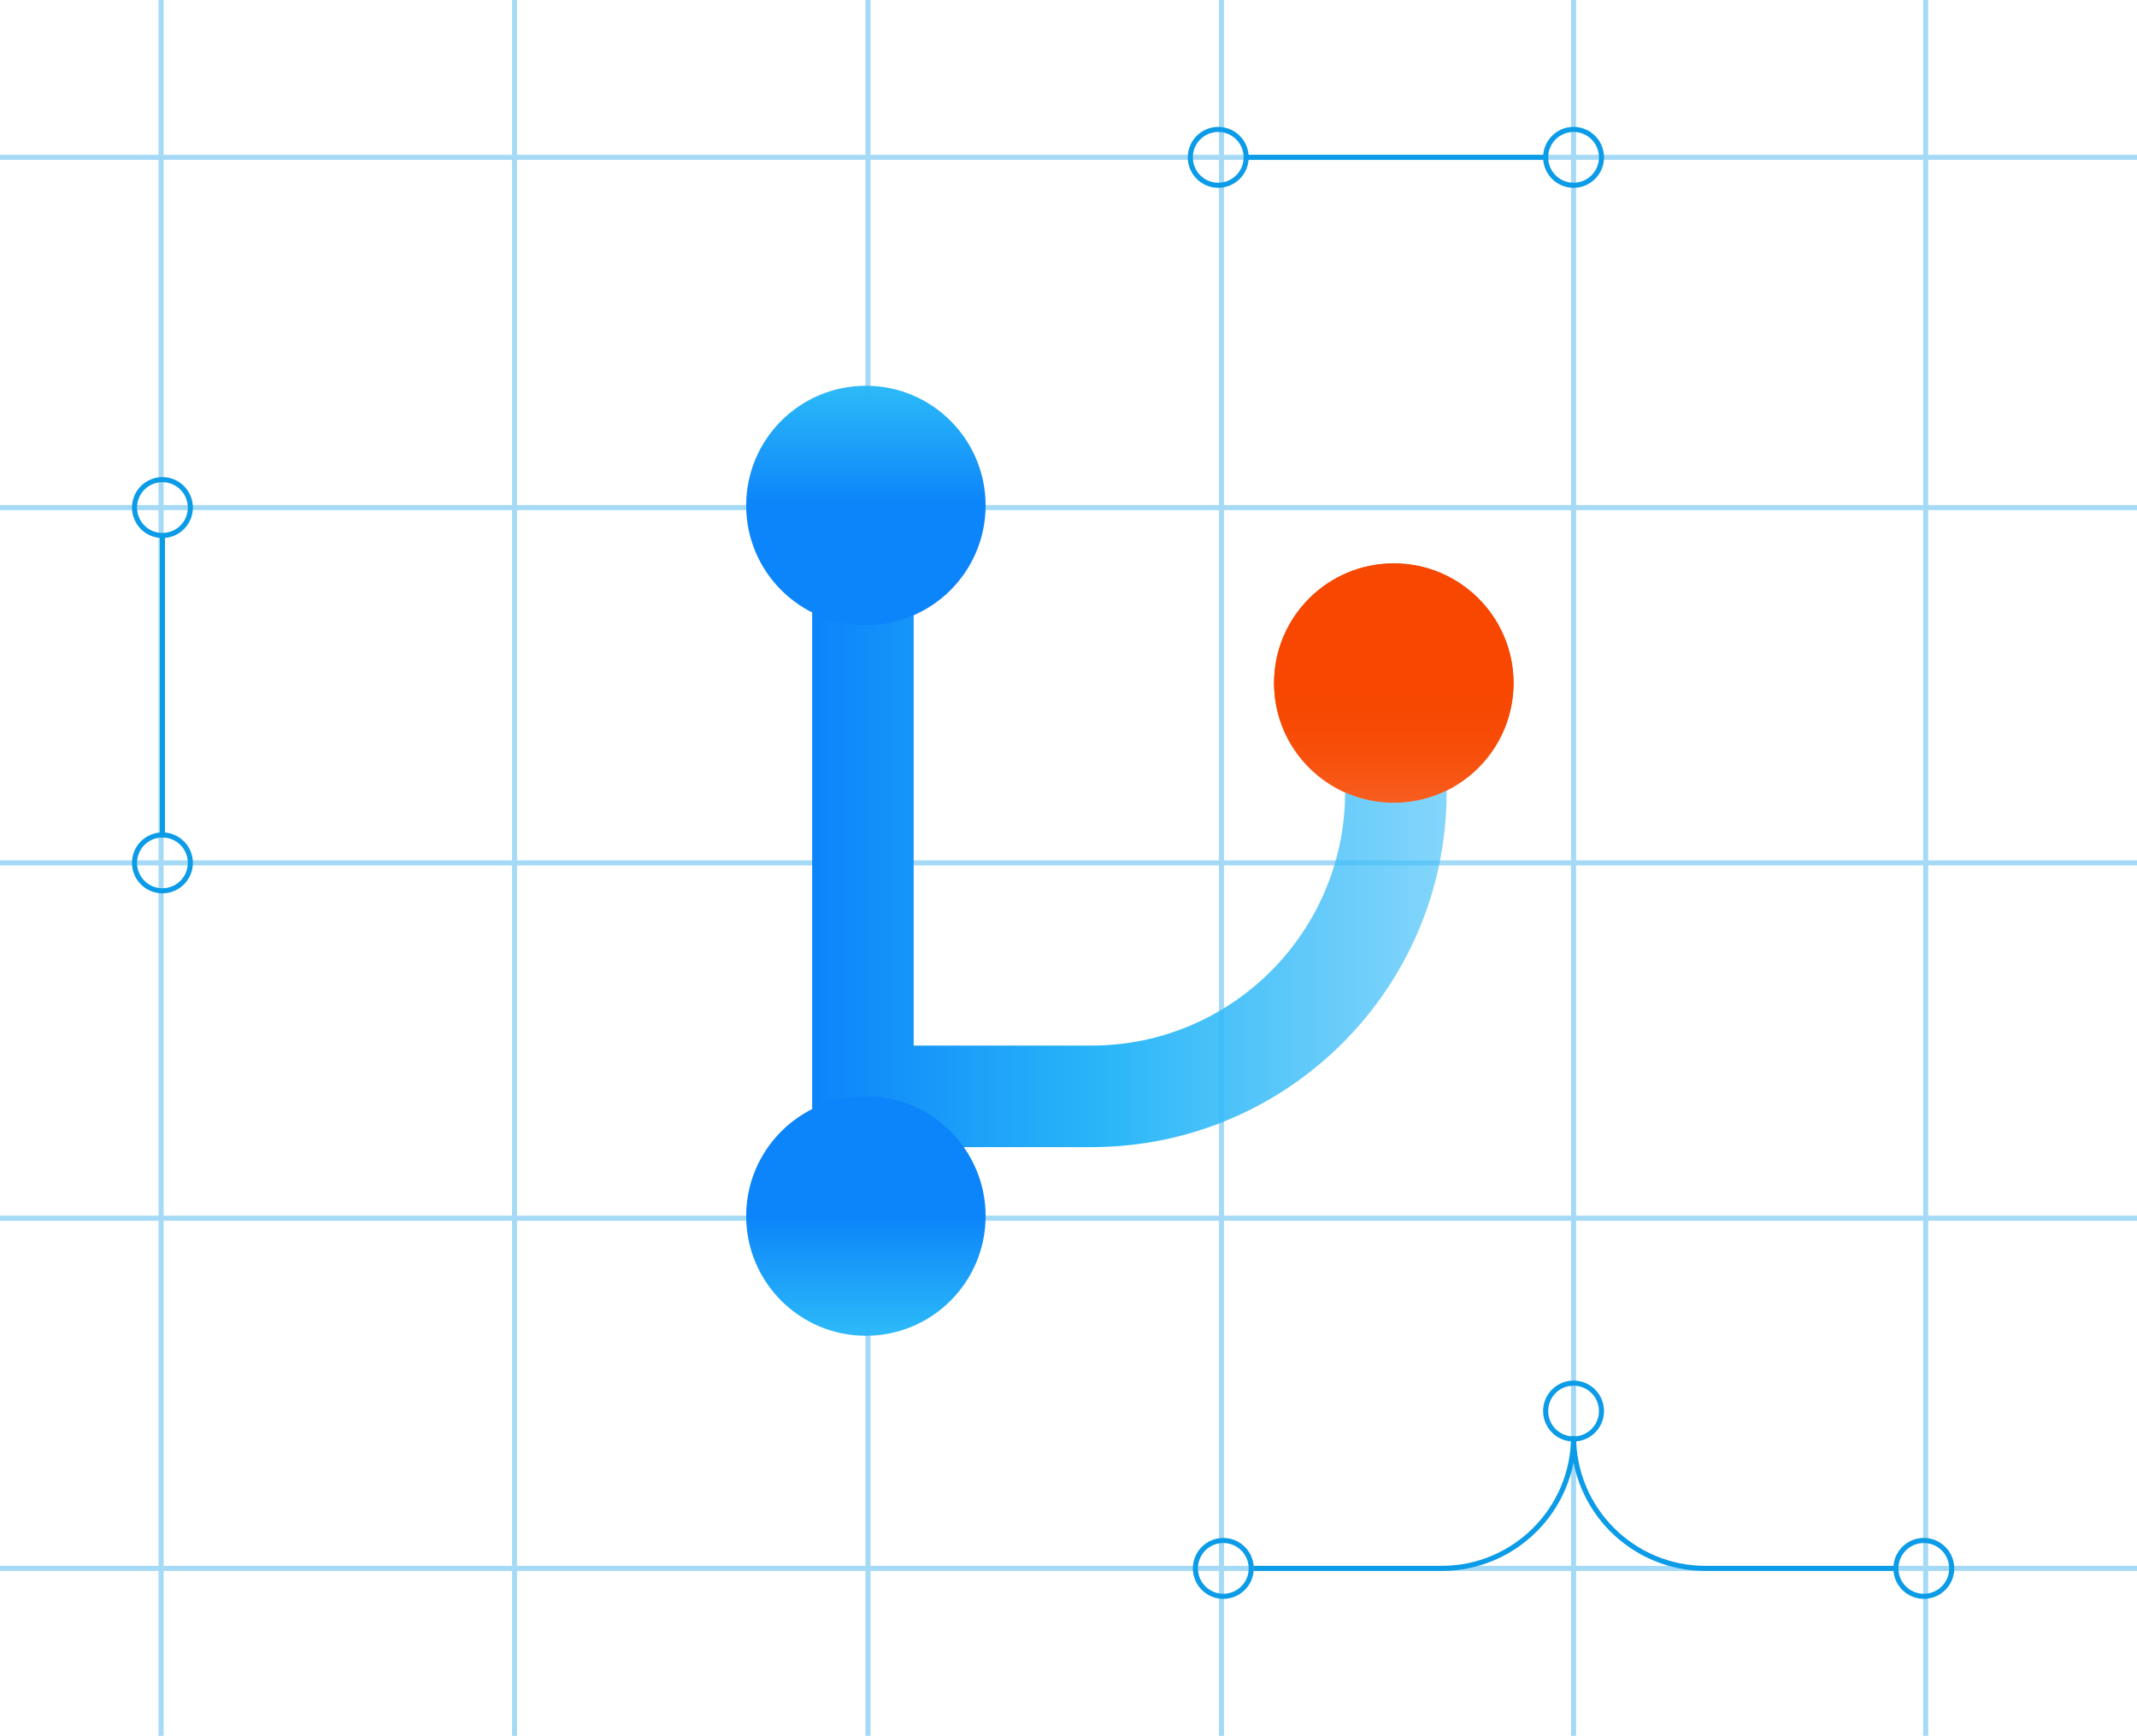 <svg width="421" height="342" viewBox="0 0 421 342" fill="none" xmlns="http://www.w3.org/2000/svg">
<g opacity="0.37">
<path d="M0 31H421" stroke="#0B9BE7"/>
<path d="M0 100H421" stroke="#0B9BE7"/>
<path d="M0 170H421" stroke="#0B9BE7"/>
<path d="M0 240H421" stroke="#0B9BE7"/>
<path d="M0 309H421" stroke="#0B9BE7"/>
<path d="M310 0L310 342" stroke="#0B9BE7"/>
<path d="M379.37 0L379.37 342" stroke="#0B9BE7"/>
<path d="M240.634 0L240.634 342" stroke="#0B9BE7"/>
<path d="M171 0L171 342" stroke="#0B9BE7"/>
<path d="M101.366 0L101.366 342" stroke="#0B9BE7"/>
<path d="M31.732 0L31.732 342" stroke="#0B9BE7"/>
</g>
<circle cx="32" cy="170" r="5.5" stroke="#0B9BE7"/>
<circle cx="310" cy="31" r="5.5" transform="rotate(-90 310 31)" stroke="#0B9BE7"/>
<circle cx="32" cy="100" r="5.5" stroke="#0B9BE7"/>
<circle cx="240" cy="31" r="5.5" transform="rotate(-90 240 31)" stroke="#0B9BE7"/>
<path d="M32 105.5V165" stroke="#0B9BE7"/>
<path d="M245.5 31L305 31" stroke="#0B9BE7"/>
<circle cx="379" cy="309" r="5.5" transform="rotate(90 379 309)" stroke="#0B9BE7"/>
<circle cx="241" cy="309" r="5.5" transform="rotate(90 241 309)" stroke="#0B9BE7"/>
<circle cx="310" cy="278" r="5.5" transform="rotate(90 310 278)" stroke="#0B9BE7"/>
<path d="M247 309H284C298.359 309 310 297.359 310 283V283" stroke="#0B9BE7"/>
<path d="M373 309H336C321.641 309 310 297.359 310 283V283" stroke="#0B9BE7"/>
<circle r="23.585" transform="matrix(1.19249e-08 1 1 -1.19249e-08 274.585 134.585)" fill="url(#paint0_linear)"/>
<circle r="23.585" transform="matrix(1.19249e-08 1 1 -1.19249e-08 274.585 134.585)" fill="url(#paint1_linear)"/>
<path fill-rule="evenodd" clip-rule="evenodd" d="M285 155.751C281.859 157.3 278.323 158.169 274.585 158.169C271.172 158.169 267.928 157.445 265 156.14C264.924 183.69 242.567 206 215 206H180V115.5H160V226H215C253.66 226 285 194.66 285 156V155.751Z" fill="url(#paint2_linear)"/>
<circle r="23.585" transform="matrix(-4.37114e-08 1 1 4.37114e-08 170.585 239.585)" fill="url(#paint3_linear)"/>
<circle r="23.585" transform="matrix(1.19249e-08 -1 -1 -1.19249e-08 170.584 99.585)" fill="url(#paint4_linear)"/>
<defs>
<linearGradient id="paint0_linear" x1="0" y1="23.585" x2="71.028" y2="23.585" gradientUnits="userSpaceOnUse">
<stop stop-color="#F74700"/>
<stop offset="0.597" stop-color="#F74700" stop-opacity="0.356"/>
<stop offset="1" stop-color="#7C2F0F" stop-opacity="0"/>
</linearGradient>
<linearGradient id="paint1_linear" x1="0" y1="23.585" x2="71.028" y2="23.585" gradientUnits="userSpaceOnUse">
<stop stop-color="#F74700"/>
<stop offset="0.597" stop-color="#F74700" stop-opacity="0.356"/>
<stop offset="1" stop-color="#7C2F0F" stop-opacity="0"/>
</linearGradient>
<linearGradient id="paint2_linear" x1="160" y1="188.096" x2="337.326" y2="188.096" gradientUnits="userSpaceOnUse">
<stop stop-color="#0C84FA"/>
<stop offset="0.322" stop-color="#29B6F8"/>
<stop offset="1" stop-color="#4FC4F9" stop-opacity="0.36"/>
</linearGradient>
<linearGradient id="paint3_linear" x1="0" y1="30.989" x2="66.915" y2="30.989" gradientUnits="userSpaceOnUse">
<stop stop-color="#0C84FA"/>
<stop offset="0.322" stop-color="#29B6F8"/>
<stop offset="1" stop-color="#4FC4F9" stop-opacity="0.36"/>
</linearGradient>
<linearGradient id="paint4_linear" x1="0" y1="30.989" x2="66.915" y2="30.989" gradientUnits="userSpaceOnUse">
<stop stop-color="#0C84FA"/>
<stop offset="0.322" stop-color="#29B6F8"/>
<stop offset="1" stop-color="#4FC4F9" stop-opacity="0.36"/>
</linearGradient>
</defs>
</svg>
